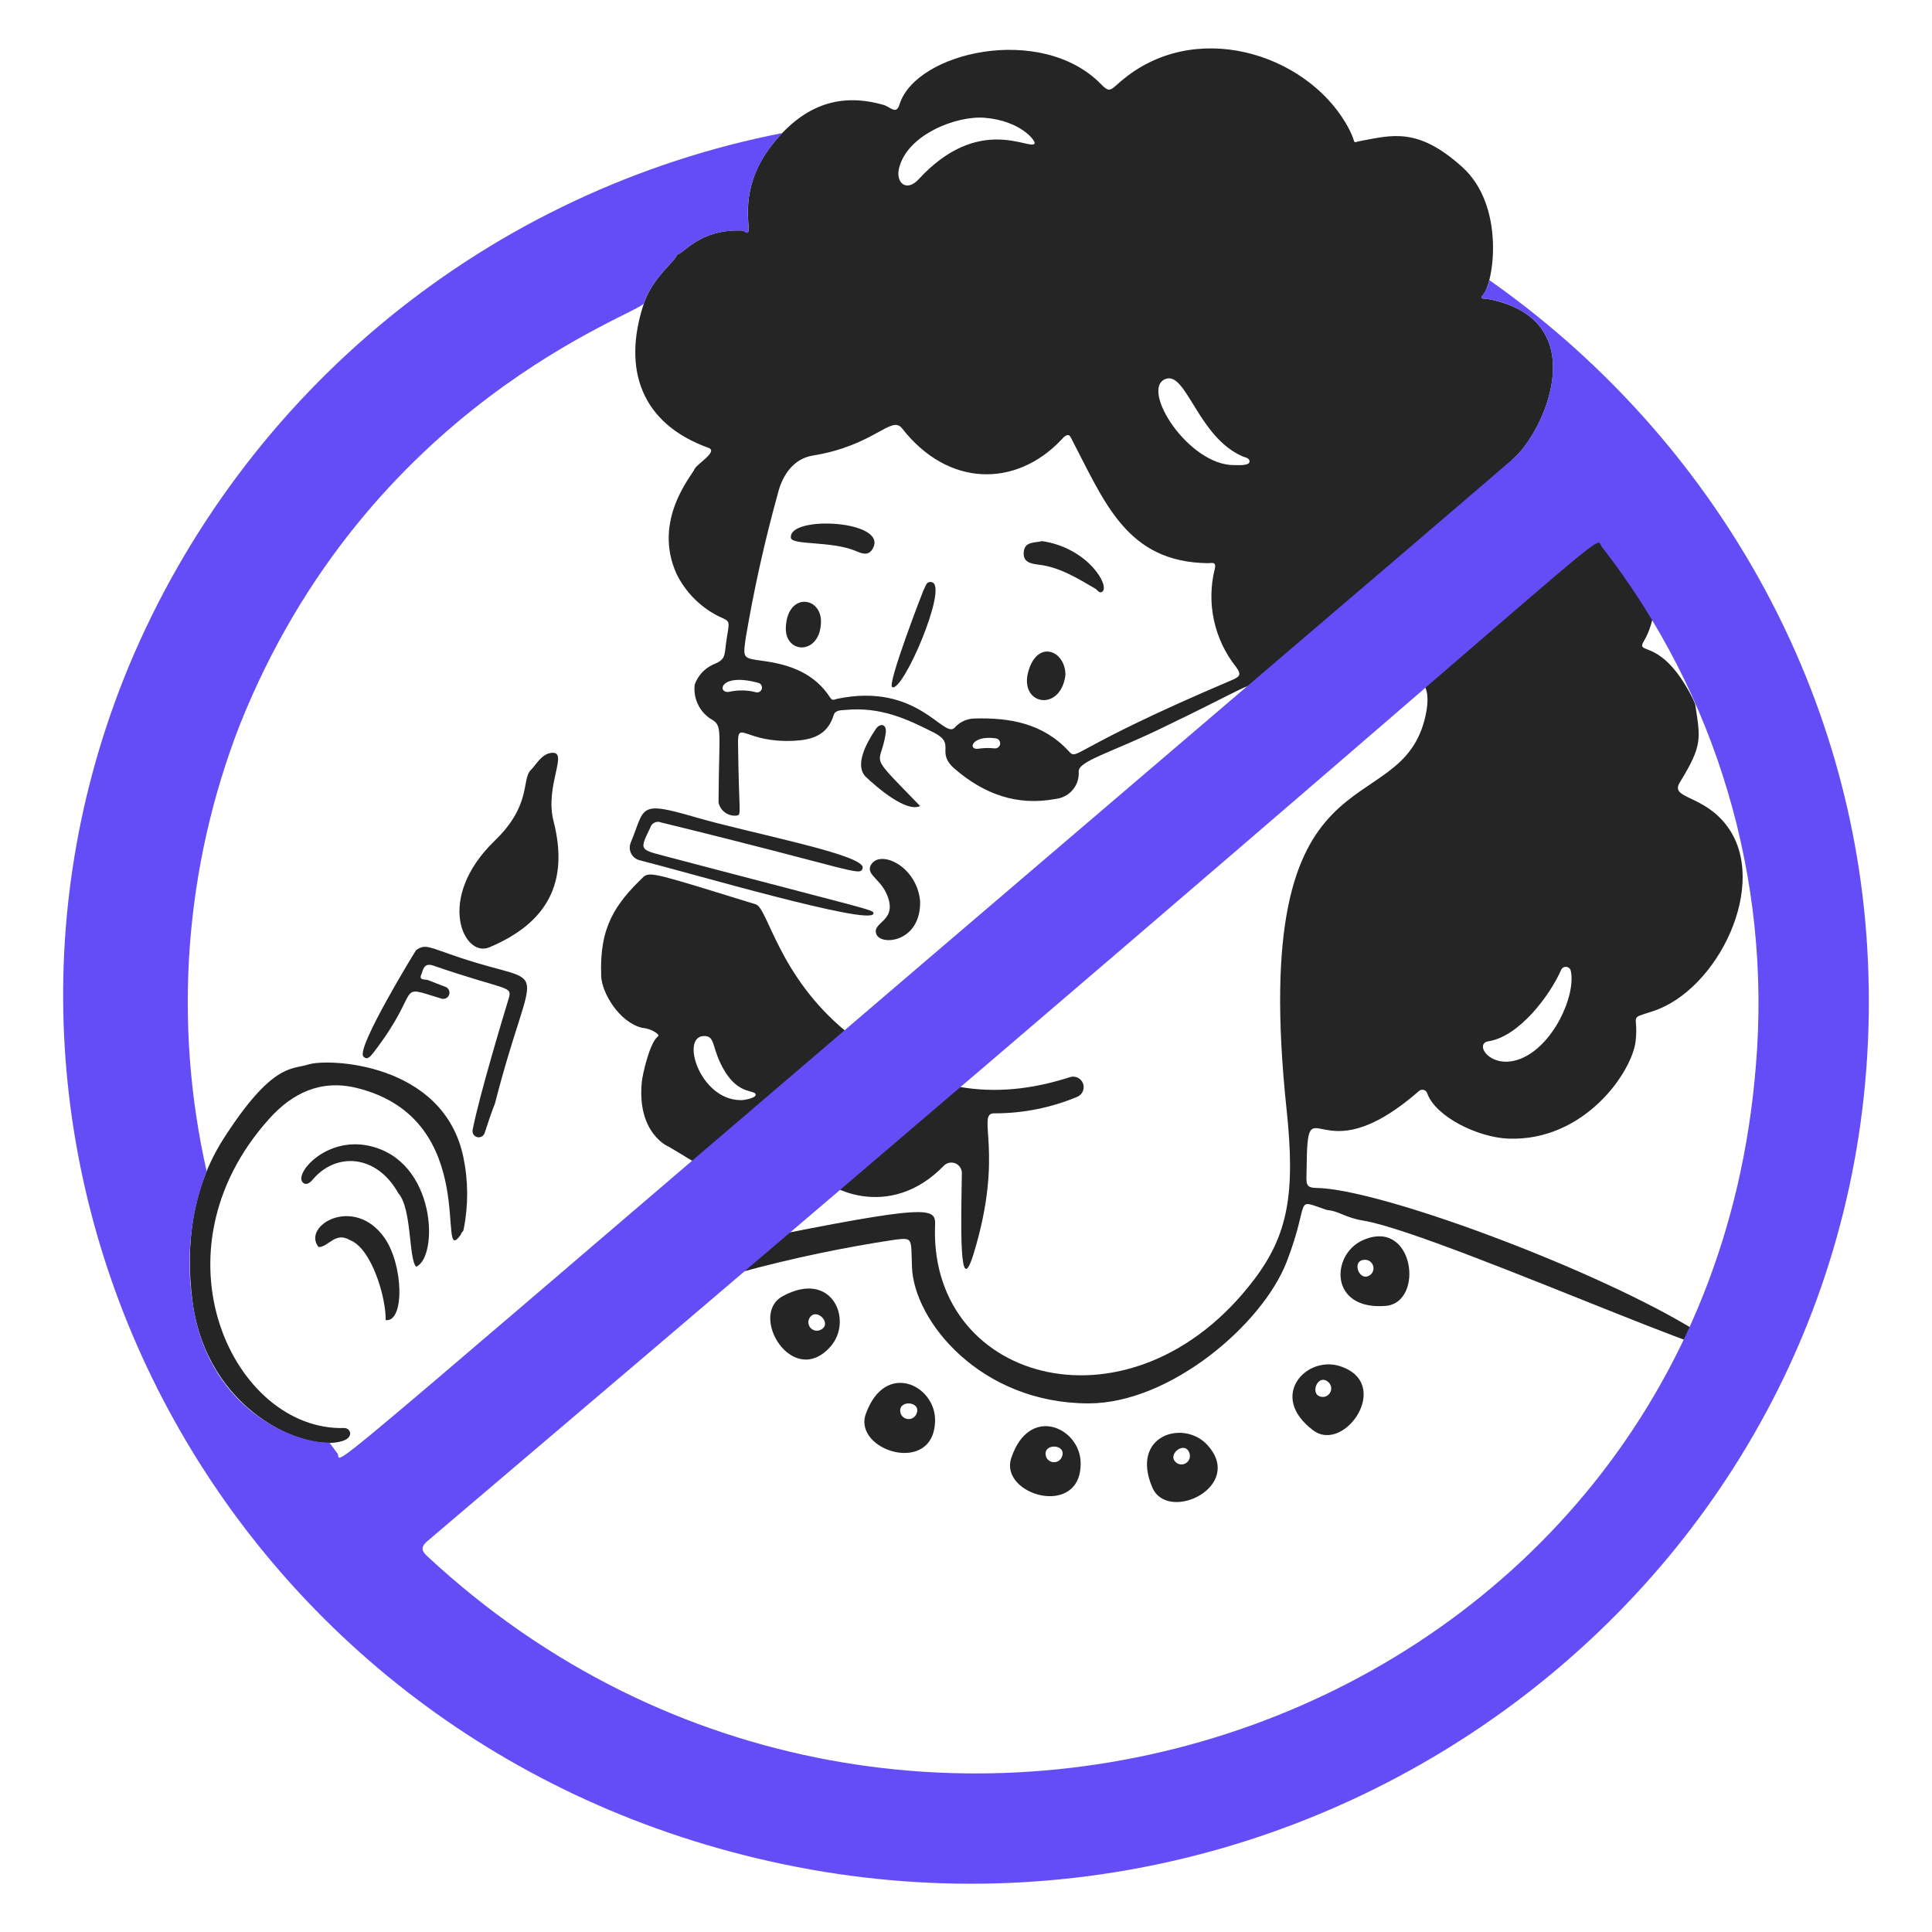 <svg width="120" height="120" viewBox="0 0 120 120" fill="none" xmlns="http://www.w3.org/2000/svg">
<path d="M39.992 54.439C40.421 54.146 40.753 54.256 46.939 56.168C47.701 56.404 48.349 60.614 52.546 64.065C57.774 68.364 62.529 68.167 66.455 66.904C66.615 66.851 66.79 66.863 66.941 66.937C67.093 67.011 67.211 67.141 67.269 67.299C67.327 67.458 67.322 67.633 67.254 67.787C67.186 67.942 67.061 68.064 66.905 68.128C65.276 68.807 63.527 69.155 61.763 69.152C60.593 69.121 62.428 71.534 60.463 77.903C59.557 80.839 59.694 76.01 59.743 72.871C59.745 72.74 59.707 72.613 59.636 72.503C59.564 72.394 59.461 72.309 59.34 72.259C59.22 72.209 59.087 72.196 58.959 72.223C58.831 72.248 58.714 72.313 58.623 72.406C55.254 75.878 51.243 73.879 50.561 72.674C49.985 71.654 50.45 71.91 48.74 72.687C48.726 72.693 46.965 73.278 46.126 73.121C43.527 72.634 43.527 72.381 41.526 71.218C41.539 71.23 39.553 70.423 39.863 67.202C39.907 66.736 40.354 64.776 40.846 64.391C40.978 64.287 40.827 64.217 40.726 64.13C40.478 63.965 40.193 63.866 39.897 63.843C38.47 63.51 37.381 61.673 37.341 60.635C37.221 57.59 38.187 56.176 39.992 54.439ZM45.984 68.33C46.137 68.354 46.944 68.21 46.937 67.999C46.929 67.664 45.929 68.04 45.017 66.536C44.149 65.108 44.489 64.316 43.697 64.351C42.256 64.418 43.484 68.306 45.984 68.33Z" fill="#252525"/>
<path d="M30.737 52.209C33.034 49.994 32.384 48.412 32.968 47.83C33.315 47.485 33.61 46.87 34.201 46.769C35.407 46.566 33.808 48.764 34.381 51C35.362 54.836 33.981 57.332 30.383 58.844C28.811 59.507 27.009 55.805 30.737 52.209Z" fill="#252525"/>
<path d="M30.101 70.376C30.07 70.469 30.004 70.547 29.918 70.594C29.832 70.64 29.731 70.653 29.636 70.628C29.541 70.603 29.459 70.542 29.407 70.459C29.355 70.375 29.337 70.276 29.356 70.179C29.776 68.019 31.324 62.914 31.598 62.01C31.838 61.208 31.478 61.55 26.918 59.977C26.306 59.766 26.282 60.265 26.162 60.542C26.003 60.909 26.423 60.811 26.588 60.877C27 61.042 27.358 61.177 27.672 61.297C27.765 61.333 27.84 61.404 27.882 61.494C27.924 61.584 27.929 61.687 27.897 61.781C27.865 61.876 27.798 61.954 27.709 61.999C27.621 62.045 27.518 62.055 27.423 62.027C24.449 61.127 26.33 61.319 23.189 65.39C23.003 65.63 22.797 65.874 22.569 65.618C22.099 65.093 25.83 59.025 25.842 59.018C26.43 58.598 26.622 58.834 28.622 59.498C34.344 61.406 33.148 59.168 30.74 68.549C30.71 68.666 30.701 68.535 30.101 70.376Z" fill="#252525"/>
<path d="M43.15 50.747C46.647 51.77 53.799 53.095 53.58 53.918C53.432 54.473 53.129 54.032 41.069 51.086C41.003 51.057 40.932 51.043 40.861 51.044C40.79 51.046 40.719 51.062 40.655 51.093C40.59 51.124 40.533 51.168 40.487 51.222C40.442 51.277 40.408 51.341 40.389 51.41C39.735 52.759 39.724 52.759 41.158 53.137C54.285 56.599 54.293 56.497 54.249 56.747C54.109 57.527 42.869 54.223 39.725 53.43C39.612 53.401 39.506 53.349 39.416 53.276C39.325 53.203 39.251 53.111 39.199 53.007C39.147 52.903 39.118 52.788 39.114 52.672C39.111 52.556 39.132 52.44 39.177 52.333C40.08 50.171 39.583 49.702 43.15 50.747Z" fill="#252525"/>
<path d="M25.85 78.681C25.37 78.192 25.596 75.06 24.733 74.101C23.388 71.692 20.877 71.558 19.441 73.247C19.278 73.439 19.029 73.667 18.806 73.444C18.259 72.891 20.246 70.597 22.899 71.164C27.123 72.06 27.25 78.082 25.85 78.681Z" fill="#252525"/>
<path d="M86.066 81.111C82.564 81.398 82.654 77.941 84.626 77.042C87.829 75.583 88.51 80.91 86.066 81.111ZM85.151 79.152C85.228 79.077 85.28 78.981 85.301 78.875C85.321 78.769 85.309 78.66 85.265 78.562C85.222 78.463 85.15 78.38 85.058 78.325C84.967 78.268 84.86 78.242 84.753 78.248C83.885 78.279 84.461 79.752 85.151 79.152Z" fill="#252525"/>
<path d="M81.563 88.84C78.754 86.727 81.12 84.205 83.191 84.844C86.553 85.883 83.52 90.313 81.563 88.84ZM82.18 86.767C82.288 86.763 82.391 86.725 82.477 86.66C82.562 86.594 82.625 86.505 82.658 86.403C82.691 86.3 82.693 86.191 82.661 86.088C82.63 85.985 82.568 85.894 82.484 85.827C81.815 85.273 81.266 86.76 82.18 86.767Z" fill="#252525"/>
<path d="M71.57 92.384C70.19 89.152 73.501 88.147 74.975 89.734C77.37 92.312 72.532 94.639 71.57 92.384ZM73.14 90.9C73.235 90.949 73.343 90.968 73.449 90.954C73.555 90.94 73.655 90.895 73.734 90.823C73.814 90.751 73.87 90.658 73.895 90.553C73.919 90.449 73.912 90.34 73.874 90.24C73.569 89.42 72.353 90.432 73.14 90.9Z" fill="#252525"/>
<path d="M62.814 90.551C63.934 87.219 67.074 88.668 67.121 90.835C67.196 94.351 62.034 92.875 62.814 90.551ZM64.974 90.483C65.012 90.583 65.081 90.67 65.17 90.73C65.258 90.791 65.363 90.823 65.471 90.822C65.578 90.821 65.683 90.787 65.771 90.725C65.858 90.662 65.925 90.575 65.962 90.474C66.277 89.664 64.696 89.612 64.975 90.483H64.974Z" fill="#252525"/>
<path d="M53.78 87.814C54.973 84.508 58.08 86.026 58.079 88.193C58.076 91.71 52.947 90.12 53.78 87.814ZM55.94 87.793C55.976 87.893 56.042 87.981 56.13 88.043C56.217 88.106 56.321 88.14 56.429 88.142C56.536 88.143 56.641 88.112 56.73 88.052C56.819 87.992 56.888 87.907 56.927 87.806C57.261 87.004 55.68 86.916 55.941 87.793H55.94Z" fill="#252525"/>
<path d="M48.616 80.507C51.705 78.827 53.018 82.028 51.576 83.647C49.236 86.273 46.463 81.676 48.616 80.507ZM50.246 81.928C50.206 82.028 50.197 82.137 50.221 82.242C50.245 82.346 50.3 82.442 50.379 82.514C50.458 82.587 50.558 82.633 50.664 82.648C50.771 82.663 50.879 82.644 50.975 82.595C51.757 82.217 50.635 81.101 50.246 81.928Z" fill="#252525"/>
<path d="M23.955 81.996C23.98 80.574 23.073 77.534 21.743 77.029C20.814 76.472 20.407 77.465 19.787 77.456C18.725 76.136 21.984 74.204 23.875 76.876C25.055 78.543 25.152 82.134 23.955 81.996Z" fill="#252525"/>
<path d="M57.15 55.967C57.214 58.513 54.744 58.766 54.438 58.036C54.101 57.232 55.878 57.253 55.038 55.456C54.618 54.566 53.778 54.294 54.093 53.728C54.639 52.74 56.94 53.765 57.15 55.967Z" fill="#252525"/>
<path d="M57.149 50.063C56.303 50.483 54.482 48.923 53.792 48.263C53.043 47.551 53.817 46.139 54.396 45.282C54.669 44.879 55.104 44.963 55.012 45.559C54.678 47.721 53.79 46.592 57.149 50.063Z" fill="#252525"/>
<path d="M64.731 33.61C67.611 34.039 68.978 36.446 68.451 36.763C68.271 36.87 68.165 36.643 68.031 36.563C66.926 35.921 65.842 35.235 64.528 35.074C64.072 35.017 63.53 34.943 63.584 34.299C63.641 33.619 64.25 33.729 64.731 33.61Z" fill="#252525"/>
<path d="M54.195 34.099C53.918 34.562 53.507 34.371 53.135 34.215C51.65 33.592 49.185 33.873 49.125 33.408C48.941 31.98 55.266 32.312 54.195 34.099Z" fill="#252525"/>
<path d="M55.414 42.676C55.095 42.483 57.335 36.703 57.36 36.66C57.494 36.442 57.524 36.06 57.893 36.166C58.907 36.455 56.055 43.064 55.414 42.676Z" fill="#252525"/>
<path d="M66.176 41.928C65.872 44.357 63.045 43.761 63.969 41.413C64.616 39.769 66.18 40.484 66.176 41.928Z" fill="#252525"/>
<path d="M48.81 38.962C48.901 36.773 51.041 37.025 50.992 38.662C50.932 40.705 48.739 40.648 48.81 38.962Z" fill="#252525"/>
<path d="M28.778 71.862C27.545 65.989 20.378 65.718 19.137 66.121C18.139 66.444 16.924 65.993 13.894 70.712C11.949 73.738 11.494 77.317 11.957 80.841C12.848 87.6 18.912 90.223 21.25 89.51C22.025 89.273 21.757 88.687 21.38 88.698C14.522 88.891 9.2 77.829 16.738 69.471C18.142 67.914 19.91 67.022 22.156 67.575C30.036 69.512 26.991 79.035 28.636 76.663C28.651 76.508 28.773 76.553 28.802 76.332C29.097 74.856 29.088 73.335 28.778 71.862Z" fill="#252525"/>
<path d="M104.783 82.324C98.471 78.604 85.666 73.846 81.756 73.784C81.04 73.772 81.145 73.493 81.156 72.612C81.21 67.001 81.794 73.302 88.139 67.761C88.178 67.727 88.226 67.704 88.276 67.693C88.327 67.682 88.379 67.683 88.429 67.698C88.48 67.711 88.525 67.737 88.563 67.772C88.6 67.808 88.629 67.853 88.645 67.902C89.171 69.374 91.804 70.647 93.681 70.722C98.416 70.902 101.378 66.575 101.593 64.658C101.785 62.949 101.102 63.315 102.644 62.816C106.713 61.501 109.916 54.88 107.279 51.321C105.795 49.318 103.688 49.641 104.339 48.592C105.779 46.252 105.608 45.863 105.289 43.728C105.143 43.381 104.972 43.044 104.779 42.721C102.971 39.617 101.572 40.709 102.115 39.801C103.513 37.461 102.712 32.554 101.203 31.623C98.044 29.672 94.627 29.059 93.935 28.574C93.899 28.549 93.92 28.574 94.153 28.347C96.077 26.46 98.961 19.774 92.328 18.551C92.221 18.532 91.848 18.607 92.106 18.327C92.783 17.587 93.506 12.807 90.833 10.384C88.081 7.888 86.465 8.393 84.539 8.749C83.911 8.864 84.295 9.004 83.819 8.067C81.521 3.575 74.732 1.161 70.031 4.715C68.959 5.526 69.026 5.882 68.386 5.227C64.674 1.44 56.884 3.229 55.872 6.484C55.661 7.161 55.306 6.638 54.889 6.519C52.24 5.759 50.018 6.452 48.04 8.886C45.391 12.145 47.061 14.95 46.245 14.378C46.194 14.342 46.134 14.321 46.072 14.318C43.39 14.224 42.442 15.818 42.021 15.818C42.125 16.084 40.549 17.175 39.998 18.829C38.611 22.99 39.878 26.333 44.004 27.815C44.633 28.041 43.271 28.825 43.145 29.128C42.971 29.545 40.519 32.302 42.017 35.637C42.566 36.755 43.459 37.669 44.564 38.244C45.315 38.617 45.344 38.446 45.157 39.538C44.953 40.724 45.17 40.924 44.288 41.278C44.024 41.399 43.787 41.572 43.591 41.787C43.395 42.002 43.244 42.255 43.148 42.529C43.101 42.931 43.164 43.339 43.331 43.708C43.498 44.077 43.763 44.393 44.097 44.622C44.92 45.092 44.653 45.127 44.63 49.839C44.682 50.094 44.828 50.32 45.039 50.471C45.251 50.622 45.512 50.688 45.77 50.655C46.07 50.569 45.894 50.655 45.841 46.15C45.824 44.696 46.303 46.145 49.274 46.014C50.39 45.964 51.395 45.689 51.776 44.427C51.878 44.089 52.247 44.12 52.531 44.094C54.71 43.893 56.331 44.656 58.001 45.501C59.421 46.221 58.078 46.696 59.295 47.749C61.103 49.315 63.172 50.083 65.577 49.62C65.99 49.575 66.371 49.371 66.636 49.05C66.902 48.73 67.032 48.319 66.999 47.904C67.014 47.268 68.969 46.756 72.028 45.286C77.831 42.498 77.553 42.343 78.134 42.686C81.599 44.733 82.361 41.413 85.982 41.587C88.4 41.703 88.939 42.577 88.552 44.407C87.064 51.427 77.452 45.676 79.912 68.911C80.466 74.136 80.005 76.702 77.876 79.501C70.376 89.358 57.874 85.952 58.073 76.321C58.097 75.11 58.538 74.66 48.458 76.664C47.656 76.823 38.909 79.339 34.628 81.619C32.569 82.714 30.6 83.97 28.738 85.374C28.59 85.687 26.535 86.939 26.776 87.333C27.218 88.058 31.855 82.81 46.127 78.985C49.245 78.142 52.409 77.478 55.603 76.997C56.71 76.877 56.582 76.877 56.643 78.68C56.758 82.06 60.909 87.164 67.612 87.167C72.672 87.167 78.422 82.262 79.924 78.359C81.434 74.433 80.293 74.44 82.388 75.145C82.412 75.153 82.437 75.158 82.462 75.161C83.212 75.238 83.517 75.622 84.71 75.821C89.756 76.677 114.413 87.997 104.783 82.324ZM96.964 60.244C96.991 60.183 97.036 60.132 97.093 60.097C97.15 60.062 97.217 60.047 97.284 60.053C97.351 60.059 97.414 60.087 97.464 60.13C97.514 60.174 97.549 60.233 97.564 60.298C97.898 61.818 96.473 64.989 94.411 65.775C92.588 66.469 91.516 64.814 92.453 64.675C94.342 64.388 96.264 61.84 96.964 60.244V60.244ZM55.841 10.449C56.351 8.349 59.423 7.174 61.156 7.315C63.389 7.495 64.346 8.752 64.26 8.914C64.012 9.38 60.82 7.045 57.06 11.134C56.302 11.953 55.62 11.353 55.841 10.449ZM46.955 42.998C46.43 42.86 45.879 42.847 45.347 42.959C44.517 43.157 44.624 41.734 47.1 42.414C47.177 42.433 47.244 42.482 47.285 42.551C47.326 42.619 47.339 42.701 47.32 42.778C47.3 42.856 47.251 42.922 47.183 42.964C47.115 43.005 47.033 43.017 46.955 42.998ZM61.775 46.483C61.444 46.447 61.109 46.454 60.78 46.502C60.072 46.614 60.353 45.638 61.856 45.861C61.937 45.873 62.011 45.916 62.06 45.982C62.109 46.047 62.131 46.13 62.12 46.211C62.11 46.292 62.068 46.367 62.003 46.417C61.939 46.468 61.857 46.491 61.775 46.483ZM76.518 42.24C66.341 46.564 66.957 47.28 66.381 46.656C64.772 44.91 62.676 44.556 60.441 44.63C59.995 44.664 59.579 44.872 59.284 45.208C58.607 45.888 56.978 42.356 51.985 43.408C51.827 43.442 51.703 43.549 51.565 43.331C50.592 41.821 49.073 41.278 47.401 41.051C46.134 40.879 46.141 40.904 46.318 39.63C46.828 36.605 47.494 33.609 48.314 30.653C48.603 29.473 49.314 28.487 50.474 28.298C54.335 27.673 55.365 25.756 56.03 26.608C58.901 30.286 63.1 30.268 65.894 27.343C66.023 27.208 66.326 26.82 66.502 27.157C68.617 31.2 69.968 34.92 75.032 34.98C75.244 34.98 75.567 34.853 75.452 35.333C75.191 36.376 75.173 37.466 75.399 38.517C75.625 39.569 76.088 40.555 76.754 41.4C77.116 41.888 77.04 42.015 76.518 42.24ZM76.638 28.889C73.807 28.885 70.824 24.196 72.368 23.549C73.677 22.999 74.373 27.097 77.152 28.336C77.328 28.414 77.644 28.442 77.606 28.693C77.568 28.943 76.86 28.886 76.64 28.886L76.638 28.889Z" fill="#252525"/>
<path d="M115.972 58.77C114.935 41.786 105.832 26.752 92.5 17.395C92.436 17.73 92.3 18.047 92.102 18.325C91.846 18.603 92.217 18.529 92.324 18.549C98.957 19.771 96.071 26.454 94.148 28.345C94.142 28.345 94.167 28.369 77.44 42.646C16.943 94.284 21.39 90.849 20.965 90.286C20.795 90.061 20.626 89.835 20.462 89.606C17.95 89.613 12.8 87.242 11.957 80.841C11.538 78.114 11.84 75.324 12.835 72.75C10.746 63.522 11.458 53.881 14.88 45.06C22.855 25.02 39.78 19.485 39.998 18.834C40.549 17.179 42.125 16.088 42.021 15.823C42.441 15.819 43.389 14.226 46.072 14.323C46.134 14.325 46.194 14.346 46.245 14.383C47.124 15.007 45.139 11.883 48.594 8.263C39.624 10.019 31.227 13.962 24.145 19.74C17.064 25.519 11.517 32.955 7.997 41.391C-4.866 72.469 13.809 108.535 48.699 115.8C84.148 123.18 118.224 95.636 115.972 58.77ZM109.06 66.199C105.788 107.239 56.264 124.226 26.603 96.72C26.257 96.4 26.033 96.156 26.554 95.713C103.114 30.704 98.872 33.163 99.484 33.953C106.619 43.115 110.038 54.629 109.06 66.199Z" fill="#644DF6"/>
</svg>
